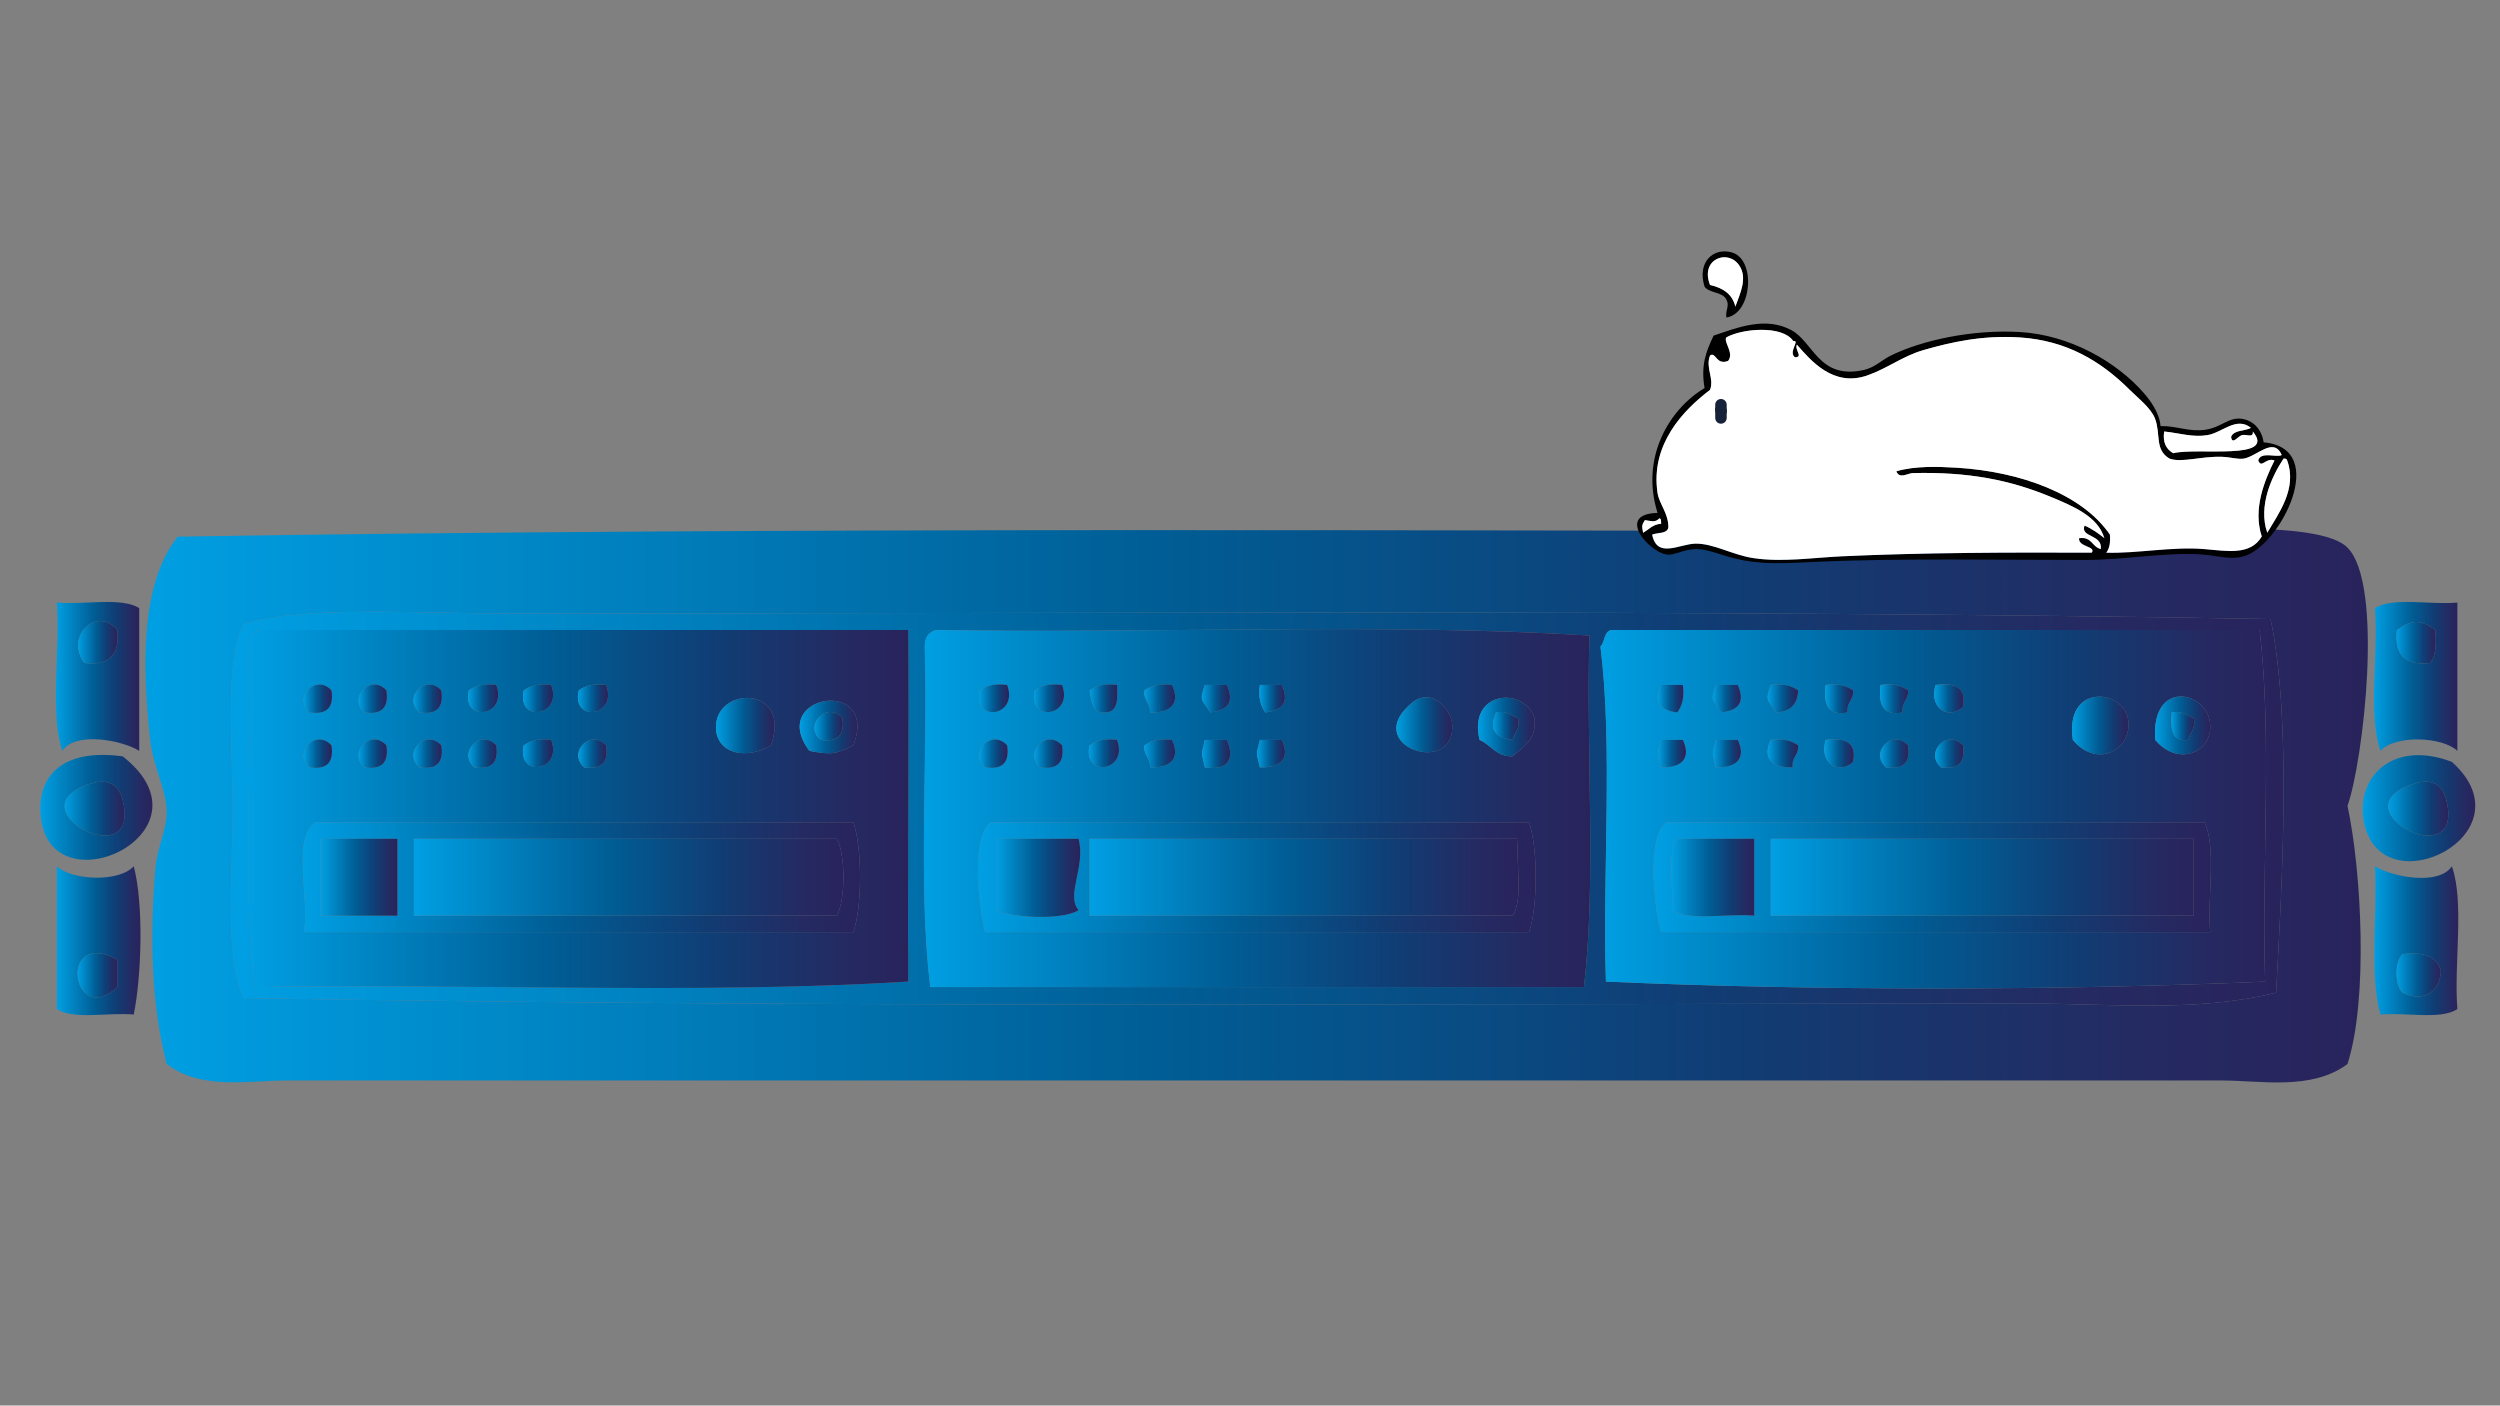 <?xml version="1.0" encoding="utf-8"?>
<!-- Generator: Adobe Illustrator 15.0.0, SVG Export Plug-In  -->
<!DOCTYPE svg PUBLIC "-//W3C//DTD SVG 1.1//EN" "http://www.w3.org/Graphics/SVG/1.1/DTD/svg11.dtd">
<svg version="1.1"
	 xmlns="http://www.w3.org/2000/svg" xmlns:xlink="http://www.w3.org/1999/xlink" xmlns:a="http://ns.adobe.com/AdobeSVGViewerExtensions/3.0/"
	 x="0px" y="0px" width="1366px" height="768px" viewBox="-22.015 -137.352 1366 768"
	 enable-background="new -22.015 -137.352 1366 768" xml:space="preserve">
<rect x="-22.015" y="-137.352" width="1366" height="768" fill="#808080" stroke="none"/>
<defs>
</defs>
<linearGradient id="SVGID_1_" gradientUnits="userSpaceOnUse" x1="57.468" y1="302.745" x2="1271.779" y2="302.745">
	<stop  offset="0" style="stop-color:#009FE3"/>
	<stop  offset="0.125" style="stop-color:#008DCD"/>
	<stop  offset="0.45" style="stop-color:#005E96"/>
	<stop  offset="0.713" style="stop-color:#103D74"/>
	<stop  offset="0.903" style="stop-color:#252A62"/>
	<stop  offset="1" style="stop-color:#29235C"/>
</linearGradient>
<path fill-rule="evenodd" clip-rule="evenodd" fill="url(#SVGID_1_)" d="M1260.666,302.946c7.701,36.178,11.343,105.537,0,141.069
	c-19.632,14.663-47.248,9.004-69.036,9.004c-345.17,0-706.35,0-1056.536,0c-21.9,0-47.215,5.442-66.033-9.004
	c-8.131-30.944-9.536-69.293-6.001-108.053c0.915-10.02,6.267-20.901,6.001-30.015c-0.352-12.376-7.445-24.585-9-39.019
	c-4.303-39.89-5.55-84.876,15.005-111.057c335.991-5.477,695.562-3.002,1047.528-3.002c44.028,0,122.293-6.854,138.072,9.004
	C1280.672,181.996,1269.229,278.738,1260.666,302.946z M258.159,197.895c-50.253,0-117.65-4.526-147.077,6.002
	c-10.327,18.622-6,64.28-6,102.052c0,38.1-4.479,78.29,6,102.049C428.829,413.484,767.903,411,1086.574,411
	c45.023,0,91.633,4.955,135.07-6.006c3.296-60.426,8.564-148.56-3.003-204.098C910.928,195.42,571.86,197.895,258.159,197.895z"/>
<linearGradient id="SVGID_2_" gradientUnits="userSpaceOnUse" x1="8.533" y1="232.246" x2="54.055" y2="232.246">
	<stop  offset="0" style="stop-color:#009FE3"/>
	<stop  offset="0.125" style="stop-color:#008DCD"/>
	<stop  offset="0.45" style="stop-color:#005E96"/>
	<stop  offset="0.713" style="stop-color:#103D74"/>
	<stop  offset="0.903" style="stop-color:#252A62"/>
	<stop  offset="1" style="stop-color:#29235C"/>
</linearGradient>
<path fill-rule="evenodd" clip-rule="evenodd" fill="url(#SVGID_2_)" d="M9.033,191.889c14.631,1.38,35.157-3.142,45.021,3.003
	c0,26.009,0,52.028,0,78.036c-8.674-5.588-34.766-11.002-42.02,0C5.057,251.896,11.012,217.92,9.033,191.889z M24.037,224.907
	c13.599,1.586,19.6-4.415,18.013-18.012C31.531,193.712,13.068,209.711,24.037,224.907z"/>
<linearGradient id="SVGID_3_" gradientUnits="userSpaceOnUse" x1="1275.172" y1="232.246" x2="1320.694" y2="232.246">
	<stop  offset="0" style="stop-color:#009FE3"/>
	<stop  offset="0.125" style="stop-color:#008DCD"/>
	<stop  offset="0.45" style="stop-color:#005E96"/>
	<stop  offset="0.713" style="stop-color:#103D74"/>
	<stop  offset="0.903" style="stop-color:#252A62"/>
	<stop  offset="1" style="stop-color:#29235C"/>
</linearGradient>
<path fill-rule="evenodd" clip-rule="evenodd" fill="url(#SVGID_3_)" d="M1320.694,191.889c0,27.016,0,54.028,0,81.039
	c-8.138-7.795-34.066-8.884-42.021,0c-6.979-20.035-1.022-53.004-3.002-78.036C1285.533,188.747,1306.064,193.269,1320.694,191.889z
	 M1287.677,206.896c-1.588,13.597,4.415,19.598,18.013,18.012c3.451-3.547,3.395-10.612,3-18.012
	C1300.474,201.036,1295.885,201.036,1287.677,206.896z"/>
<linearGradient id="SVGID_4_" gradientUnits="userSpaceOnUse" x1="104.131" y1="304.522" x2="1225.748" y2="304.522">
	<stop  offset="0" style="stop-color:#009FE3"/>
	<stop  offset="0.125" style="stop-color:#008DCD"/>
	<stop  offset="0.45" style="stop-color:#005E96"/>
	<stop  offset="0.713" style="stop-color:#103D74"/>
	<stop  offset="0.903" style="stop-color:#252A62"/>
	<stop  offset="1" style="stop-color:#29235C"/>
</linearGradient>
<path fill-rule="evenodd" clip-rule="evenodd" fill="url(#SVGID_4_)" d="M1218.642,200.896
	c11.567,55.538,6.299,143.672,3.003,204.098c-43.438,10.961-90.047,6.006-135.07,6.006c-318.671,0-657.745,2.484-975.492-3.003
	c-10.479-23.759-6-63.949-6-102.049c0-37.771-4.327-83.43,6-102.052c29.427-10.528,96.824-6.002,147.077-6.002
	C571.86,197.895,910.928,195.42,1218.642,200.896z M114.084,215.902c1.959,61.077-3.938,130.003,3.002,186.093
	c118.072-1.987,244.107,3.986,357.183-2.999c-0.396-62.664,0.55-139.201,0-192.101c-118.061,0-236.118,0-354.18,0
	C116.318,208.129,113.957,210.766,114.084,215.902z M483.273,215.902c1.872,61.159-3.83,129.892,3.003,186.093
	c119.057,0,238.118,0,357.177,0c6.841-58.192,1.12-128.944,3.002-192.097c-113.075-6.986-239.104-1.013-357.178-3.003
	C485.501,208.129,483.138,210.766,483.273,215.902z M852.457,215.902c6.94,55.095,1.049,123.016,3.004,183.094
	c113.083,4.998,247.09,4.998,360.182,0c-1.957-63.08,3.94-134.01-3.003-192.101c-118.061,0-236.118,0-354.178,0
	C854.242,207.681,855.038,213.479,852.457,215.902z"/>
<linearGradient id="SVGID_5_" gradientUnits="userSpaceOnUse" x1="20.672" y1="213.58" x2="42.299" y2="213.58">
	<stop  offset="0" style="stop-color:#009FE3"/>
	<stop  offset="0.125" style="stop-color:#008DCD"/>
	<stop  offset="0.45" style="stop-color:#005E96"/>
	<stop  offset="0.713" style="stop-color:#103D74"/>
	<stop  offset="0.903" style="stop-color:#252A62"/>
	<stop  offset="1" style="stop-color:#29235C"/>
</linearGradient>
<path fill-rule="evenodd" clip-rule="evenodd" fill="url(#SVGID_5_)" d="M42.05,206.896c1.587,13.597-4.414,19.598-18.013,18.012
	C13.068,209.711,31.531,193.712,42.05,206.896z"/>
<linearGradient id="SVGID_6_" gradientUnits="userSpaceOnUse" x1="1287.428" y1="213.829" x2="1308.873" y2="213.829">
	<stop  offset="0" style="stop-color:#009FE3"/>
	<stop  offset="0.125" style="stop-color:#008DCD"/>
	<stop  offset="0.45" style="stop-color:#005E96"/>
	<stop  offset="0.713" style="stop-color:#103D74"/>
	<stop  offset="0.903" style="stop-color:#252A62"/>
	<stop  offset="1" style="stop-color:#29235C"/>
</linearGradient>
<path fill-rule="evenodd" clip-rule="evenodd" fill="url(#SVGID_6_)" d="M1308.689,206.896c0.395,7.399,0.451,14.465-3,18.012
	c-13.598,1.586-19.601-4.415-18.013-18.012C1295.885,201.036,1300.474,201.036,1308.689,206.896z"/>
<linearGradient id="SVGID_7_" gradientUnits="userSpaceOnUse" x1="113.596" y1="304.696" x2="474.445" y2="304.696">
	<stop  offset="0" style="stop-color:#009FE3"/>
	<stop  offset="0.125" style="stop-color:#008DCD"/>
	<stop  offset="0.45" style="stop-color:#005E96"/>
	<stop  offset="0.713" style="stop-color:#103D74"/>
	<stop  offset="0.903" style="stop-color:#252A62"/>
	<stop  offset="1" style="stop-color:#29235C"/>
</linearGradient>
<path fill-rule="evenodd" clip-rule="evenodd" fill="url(#SVGID_7_)" d="M120.089,206.896c118.062,0,236.119,0,354.18,0
	c0.55,52.899-0.396,129.437,0,192.101c-113.075,6.985-239.11,1.012-357.183,2.999c-6.939-56.09-1.043-125.016-3.002-186.093
	C113.957,210.766,116.318,208.129,120.089,206.896z M147.104,251.917c9.395,1.397,13.398-2.605,12.002-12.003
	C150.836,230.573,137.762,243.646,147.104,251.917z M177.115,251.917c9.397,1.397,13.404-2.605,12.008-12.003
	C180.853,230.573,167.777,243.646,177.115,251.917z M207.131,251.917c9.397,1.397,13.4-2.605,12.006-12.003
	C210.863,230.573,197.795,243.646,207.131,251.917z M234.146,239.914c-4.012,17.819,21.479,14.454,15.006-3.002
	C242.195,235.954,237.63,237.394,234.146,239.914z M264.161,239.914c-4.011,17.819,21.479,14.454,15.009-3.002
	C272.208,235.954,267.646,237.394,264.161,239.914z M294.176,239.914c-4.009,17.819,21.48,14.454,15.006-3.002
	C302.225,235.954,297.658,237.394,294.176,239.914z M369.215,260.926c0.746,13.559,16.475,17.054,30.013,9.003
	C411.016,236.556,367.922,237.437,369.215,260.926z M420.242,272.928c11.447,2.132,14.454,1.996,24.012-2.999
	C458.649,232.328,396.971,241.938,420.242,272.928z M147.104,281.937c9.395,1.389,13.398-2.607,12.002-12.008
	C150.836,260.588,137.762,273.663,147.104,281.937z M177.115,281.937c9.397,1.389,13.404-2.607,12.008-12.008
	C180.853,260.588,167.777,273.663,177.115,281.937z M207.131,281.937c9.397,1.389,13.4-2.607,12.006-12.008
	C210.863,260.588,197.795,273.663,207.131,281.937z M237.147,281.937c9.397,1.389,13.4-2.607,12.005-12.008
	C240.881,260.588,227.807,273.663,237.147,281.937z M264.161,269.929c-4.011,17.821,21.479,14.457,15.009-2.999
	C272.208,265.973,267.646,267.408,264.161,269.929z M297.178,281.937c9.396,1.389,13.399-2.607,12.004-12.008
	C300.91,260.588,287.838,273.663,297.178,281.937z M150.103,311.949c-12.726,9.28-2.913,41.109-6.001,60.032
	c100.053,0,200.1,0,300.152,0c4.869-13.832,4.869-46.2,0-60.032C346.203,311.949,248.151,311.949,150.103,311.949z"/>
<linearGradient id="SVGID_8_" gradientUnits="userSpaceOnUse" x1="482.807" y1="304.196" x2="846.923" y2="304.196">
	<stop  offset="0" style="stop-color:#009FE3"/>
	<stop  offset="0.125" style="stop-color:#008DCD"/>
	<stop  offset="0.45" style="stop-color:#005E96"/>
	<stop  offset="0.713" style="stop-color:#103D74"/>
	<stop  offset="0.903" style="stop-color:#252A62"/>
	<stop  offset="1" style="stop-color:#29235C"/>
</linearGradient>
<path fill-rule="evenodd" clip-rule="evenodd" fill="url(#SVGID_8_)" d="M489.277,206.896c118.073,1.99,244.103-3.983,357.178,3.003
	c-1.882,63.152,3.839,133.904-3.002,192.097c-119.059,0-238.12,0-357.177,0c-6.833-56.201-1.131-124.934-3.003-186.093
	C483.138,210.766,485.501,208.129,489.277,206.896z M513.287,239.914c-4.011,17.819,21.479,14.454,15.009-3.002
	C521.334,235.954,516.769,237.394,513.287,239.914z M543.302,239.914c-4.011,17.819,21.48,14.454,15.009-3.002
	C551.352,235.954,546.785,237.394,543.302,239.914z M573.319,239.914c1.261,5.74,1.084,12.918,9.004,12.003
	c6.558-0.437,6.443-7.562,6.003-15.005C581.362,235.954,576.8,237.394,573.319,239.914z M603.334,239.914
	c-0.674,5.675,3.384,6.624,3.002,12.003c12.521,0.343,16.349-5.871,12.006-15.005C611.379,235.954,606.814,237.394,603.334,239.914z
	 M639.352,251.917c10.533-1.321,12.729-6.325,9.008-15.005c-4.009,0-8.005,0-12.009,0
	C633.015,246.335,634.943,244.843,639.352,251.917z M669.369,251.917c10.533-1.321,12.724-6.325,9.001-15.005
	c-4.003,0-8.006,0-12.003,0C665.406,243.869,666.846,248.437,669.369,251.917z M771.418,257.923
	c-0.615-7.098-10.262-19.414-21.01-12.006C719.608,269.98,774.01,287.991,771.418,257.923z M786.425,266.93
	c6.339,2.666,8.87,9.137,18.011,9.001c5.66-5.338,13.287-8.72,12.006-21.01C810.471,237.445,779.949,240.218,786.425,266.93z
	 M516.291,281.937c9.397,1.389,13.395-2.607,12.005-12.008C520.025,260.588,506.946,273.663,516.291,281.937z M546.305,281.937
	c9.396,1.389,13.396-2.607,12.006-12.008C550.043,260.588,536.962,273.663,546.305,281.937z M573.319,269.929
	c-4.015,17.821,21.481,14.457,15.007-2.999C581.362,265.973,576.8,267.408,573.319,269.929z M603.334,269.929
	c-0.674,5.676,3.384,6.624,3.002,12.008c12.521,0.334,16.349-5.877,12.006-15.007C611.379,265.973,606.814,267.408,603.334,269.929z
	 M636.351,281.937c14.358,2.174,15.773-6.45,12.009-15.007c-4.009,0-8.005,0-12.009,0
	C634.245,276.166,634.245,272.696,636.351,281.937z M666.367,281.937c12.52,0.334,16.348-5.877,12.003-15.007
	c-4.003,0-8.006,0-12.003,0C664.26,276.166,664.26,272.696,666.367,281.937z M519.29,311.949
	c-11.149,8.504-6.411,46.741-2.999,60.032c99.049,0,198.098,0,297.147,0c4.871-13.832,4.871-46.2,0-60.032
	C715.387,311.949,617.338,311.949,519.29,311.949z"/>
<linearGradient id="SVGID_9_" gradientUnits="userSpaceOnUse" x1="852.457" y1="304.82" x2="1216.133" y2="304.82">
	<stop  offset="0" style="stop-color:#009FE3"/>
	<stop  offset="0.125" style="stop-color:#008DCD"/>
	<stop  offset="0.45" style="stop-color:#005E96"/>
	<stop  offset="0.713" style="stop-color:#103D74"/>
	<stop  offset="0.903" style="stop-color:#252A62"/>
	<stop  offset="1" style="stop-color:#29235C"/>
</linearGradient>
<path fill-rule="evenodd" clip-rule="evenodd" fill="url(#SVGID_9_)" d="M858.462,206.896c118.06,0,236.117,0,354.178,0
	c6.943,58.091,1.046,129.021,3.003,192.101c-113.092,4.998-247.099,4.998-360.182,0c-1.955-60.078,3.937-127.999-3.004-183.094
	C855.038,213.479,854.242,207.681,858.462,206.896z M894.478,251.917c2.521-3.48,3.96-8.048,3.003-15.005c-4.004,0-8.007,0-12.004,0
	C881.75,245.592,883.939,250.596,894.478,251.917z M918.49,251.917c10.537-1.321,12.729-6.325,9.008-15.005
	c-4.006,0-8.008,0-12.011,0C912.156,246.335,914.082,244.843,918.49,251.917z M948.507,251.917
	c7.636-0.364,11.637-4.363,12.003-12.003c-3.482-2.521-8.049-3.96-15.006-3.002C942.168,246.335,944.098,244.843,948.507,251.917z
	 M987.525,251.917c-0.674-5.673,3.381-6.619,3.002-12.003c-3.482-2.521-8.05-3.96-15.005-3.002
	C974.268,247.172,976.426,254.017,987.525,251.917z M1017.541,251.917c-0.674-5.673,3.381-6.619,3-12.003
	c-3.484-2.521-8.049-3.96-15.008-3.002C1004.279,247.172,1006.443,254.017,1017.541,251.917z M1050.556,248.919
	c2.094-11.101-4.748-13.262-15.005-12.007C1031.722,250.113,1043.108,256.013,1050.556,248.919z M1140.602,254.921
	c-3.488-16.01-34.582-18.484-30.014,12.009C1124.688,283.647,1144.119,271.067,1140.602,254.921z M1185.626,260.926
	c1.397-20.335-32.603-28.885-30.015,6.004C1167.406,280.926,1184.68,274.66,1185.626,260.926z M885.477,281.937
	c12.52,0.334,16.348-5.877,12.004-15.007c-4.004,0-8.007,0-12.004,0C883.373,276.166,883.373,272.696,885.477,281.937z
	 M915.487,281.937c12.524,0.334,16.354-5.877,12.011-15.007c-4.006,0-8.008,0-12.011,0
	C913.39,276.166,913.39,272.696,915.487,281.937z M957.512,281.937c-0.674-5.676,3.382-6.627,2.998-12.008
	c-3.482-2.521-8.049-3.956-15.006-2.999C941.159,276.06,944.986,282.271,957.512,281.937z M990.527,278.935
	c2.094-11.102-4.751-13.26-15.005-12.005C971.693,280.128,983.076,286.027,990.527,278.935z M1008.537,281.937
	c9.396,1.389,13.397-2.607,12.004-12.008C1012.27,260.588,999.193,273.663,1008.537,281.937z M1038.553,281.937
	c9.395,1.389,13.396-2.607,12.003-12.008C1042.283,260.588,1029.206,273.663,1038.553,281.937z M888.477,311.949
	c-11.151,8.504-6.41,46.741-3,60.032c100.048,0,200.097,0,300.149,0c-1.623-19.389,3.477-45.504-3.003-60.032
	C1084.576,311.949,986.524,311.949,888.477,311.949z"/>
<linearGradient id="SVGID_10_" gradientUnits="userSpaceOnUse" x1="143.874" y1="244.436" x2="159.376" y2="244.436">
	<stop  offset="0" style="stop-color:#009FE3"/>
	<stop  offset="0.125" style="stop-color:#008DCD"/>
	<stop  offset="0.45" style="stop-color:#005E96"/>
	<stop  offset="0.713" style="stop-color:#103D74"/>
	<stop  offset="0.903" style="stop-color:#252A62"/>
	<stop  offset="1" style="stop-color:#29235C"/>
</linearGradient>
<path fill-rule="evenodd" clip-rule="evenodd" fill="url(#SVGID_10_)" d="M159.105,239.914c1.396,9.397-2.607,13.4-12.002,12.003
	C137.762,243.646,150.836,230.573,159.105,239.914z"/>
<linearGradient id="SVGID_11_" gradientUnits="userSpaceOnUse" x1="173.888" y1="244.436" x2="189.394" y2="244.436">
	<stop  offset="0" style="stop-color:#009FE3"/>
	<stop  offset="0.125" style="stop-color:#008DCD"/>
	<stop  offset="0.45" style="stop-color:#005E96"/>
	<stop  offset="0.713" style="stop-color:#103D74"/>
	<stop  offset="0.903" style="stop-color:#252A62"/>
	<stop  offset="1" style="stop-color:#29235C"/>
</linearGradient>
<path fill-rule="evenodd" clip-rule="evenodd" fill="url(#SVGID_11_)" d="M189.123,239.914c1.396,9.397-2.61,13.4-12.008,12.003
	C167.777,243.646,180.853,230.573,189.123,239.914z"/>
<linearGradient id="SVGID_12_" gradientUnits="userSpaceOnUse" x1="203.903" y1="244.436" x2="219.407" y2="244.436">
	<stop  offset="0" style="stop-color:#009FE3"/>
	<stop  offset="0.125" style="stop-color:#008DCD"/>
	<stop  offset="0.45" style="stop-color:#005E96"/>
	<stop  offset="0.713" style="stop-color:#103D74"/>
	<stop  offset="0.903" style="stop-color:#252A62"/>
	<stop  offset="1" style="stop-color:#29235C"/>
</linearGradient>
<path fill-rule="evenodd" clip-rule="evenodd" fill="url(#SVGID_12_)" d="M219.137,239.914c1.395,9.397-2.608,13.4-12.006,12.003
	C197.795,243.646,210.863,230.573,219.137,239.914z"/>
<linearGradient id="SVGID_13_" gradientUnits="userSpaceOnUse" x1="233.716" y1="244.181" x2="250.211" y2="244.181">
	<stop  offset="0" style="stop-color:#009FE3"/>
	<stop  offset="0.125" style="stop-color:#008DCD"/>
	<stop  offset="0.45" style="stop-color:#005E96"/>
	<stop  offset="0.713" style="stop-color:#103D74"/>
	<stop  offset="0.903" style="stop-color:#252A62"/>
	<stop  offset="1" style="stop-color:#29235C"/>
</linearGradient>
<path fill-rule="evenodd" clip-rule="evenodd" fill="url(#SVGID_13_)" d="M249.152,236.912c6.474,17.456-19.018,20.821-15.006,3.002
	C237.63,237.394,242.195,235.954,249.152,236.912z"/>
<linearGradient id="SVGID_14_" gradientUnits="userSpaceOnUse" x1="263.731" y1="244.181" x2="280.228" y2="244.181">
	<stop  offset="0" style="stop-color:#009FE3"/>
	<stop  offset="0.125" style="stop-color:#008DCD"/>
	<stop  offset="0.45" style="stop-color:#005E96"/>
	<stop  offset="0.713" style="stop-color:#103D74"/>
	<stop  offset="0.903" style="stop-color:#252A62"/>
	<stop  offset="1" style="stop-color:#29235C"/>
</linearGradient>
<path fill-rule="evenodd" clip-rule="evenodd" fill="url(#SVGID_14_)" d="M279.17,236.912c6.47,17.456-19.02,20.821-15.009,3.002
	C267.646,237.394,272.208,235.954,279.17,236.912z"/>
<linearGradient id="SVGID_15_" gradientUnits="userSpaceOnUse" x1="293.745" y1="244.181" x2="310.241" y2="244.181">
	<stop  offset="0" style="stop-color:#009FE3"/>
	<stop  offset="0.125" style="stop-color:#008DCD"/>
	<stop  offset="0.45" style="stop-color:#005E96"/>
	<stop  offset="0.713" style="stop-color:#103D74"/>
	<stop  offset="0.903" style="stop-color:#252A62"/>
	<stop  offset="1" style="stop-color:#29235C"/>
</linearGradient>
<path fill-rule="evenodd" clip-rule="evenodd" fill="url(#SVGID_15_)" d="M309.182,236.912c6.475,17.456-19.015,20.821-15.006,3.002
	C297.658,237.394,302.225,235.954,309.182,236.912z"/>
<linearGradient id="SVGID_16_" gradientUnits="userSpaceOnUse" x1="512.856" y1="244.181" x2="529.354" y2="244.181">
	<stop  offset="0" style="stop-color:#009FE3"/>
	<stop  offset="0.125" style="stop-color:#008DCD"/>
	<stop  offset="0.45" style="stop-color:#005E96"/>
	<stop  offset="0.713" style="stop-color:#103D74"/>
	<stop  offset="0.903" style="stop-color:#252A62"/>
	<stop  offset="1" style="stop-color:#29235C"/>
</linearGradient>
<path fill-rule="evenodd" clip-rule="evenodd" fill="url(#SVGID_16_)" d="M528.296,236.912c6.47,17.456-19.02,20.821-15.009,3.002
	C516.769,237.394,521.334,235.954,528.296,236.912z"/>
<linearGradient id="SVGID_17_" gradientUnits="userSpaceOnUse" x1="542.871" y1="244.181" x2="559.369" y2="244.181">
	<stop  offset="0" style="stop-color:#009FE3"/>
	<stop  offset="0.125" style="stop-color:#008DCD"/>
	<stop  offset="0.45" style="stop-color:#005E96"/>
	<stop  offset="0.713" style="stop-color:#103D74"/>
	<stop  offset="0.903" style="stop-color:#252A62"/>
	<stop  offset="1" style="stop-color:#29235C"/>
</linearGradient>
<path fill-rule="evenodd" clip-rule="evenodd" fill="url(#SVGID_17_)" d="M558.311,236.912c6.472,17.456-19.02,20.821-15.009,3.002
	C546.785,237.394,551.352,235.954,558.311,236.912z"/>
<linearGradient id="SVGID_18_" gradientUnits="userSpaceOnUse" x1="573.319" y1="244.305" x2="588.502" y2="244.305">
	<stop  offset="0" style="stop-color:#009FE3"/>
	<stop  offset="0.125" style="stop-color:#008DCD"/>
	<stop  offset="0.45" style="stop-color:#005E96"/>
	<stop  offset="0.713" style="stop-color:#103D74"/>
	<stop  offset="0.903" style="stop-color:#252A62"/>
	<stop  offset="1" style="stop-color:#29235C"/>
</linearGradient>
<path fill-rule="evenodd" clip-rule="evenodd" fill="url(#SVGID_18_)" d="M588.326,236.912c0.44,7.443,0.555,14.568-6.003,15.005
	c-7.92,0.915-7.743-6.263-9.004-12.003C576.8,237.394,581.362,235.954,588.326,236.912z"/>
<linearGradient id="SVGID_19_" gradientUnits="userSpaceOnUse" x1="603.259" y1="244.273" x2="620.063" y2="244.273">
	<stop  offset="0" style="stop-color:#009FE3"/>
	<stop  offset="0.125" style="stop-color:#008DCD"/>
	<stop  offset="0.45" style="stop-color:#005E96"/>
	<stop  offset="0.713" style="stop-color:#103D74"/>
	<stop  offset="0.903" style="stop-color:#252A62"/>
	<stop  offset="1" style="stop-color:#29235C"/>
</linearGradient>
<path fill-rule="evenodd" clip-rule="evenodd" fill="url(#SVGID_19_)" d="M618.342,236.912c4.343,9.134,0.515,15.348-12.006,15.005
	c0.382-5.379-3.676-6.328-3.002-12.003C606.814,237.394,611.379,235.954,618.342,236.912z"/>
<linearGradient id="SVGID_20_" gradientUnits="userSpaceOnUse" x1="634.663" y1="244.415" x2="650.046" y2="244.415">
	<stop  offset="0" style="stop-color:#009FE3"/>
	<stop  offset="0.125" style="stop-color:#008DCD"/>
	<stop  offset="0.45" style="stop-color:#005E96"/>
	<stop  offset="0.713" style="stop-color:#103D74"/>
	<stop  offset="0.903" style="stop-color:#252A62"/>
	<stop  offset="1" style="stop-color:#29235C"/>
</linearGradient>
<path fill-rule="evenodd" clip-rule="evenodd" fill="url(#SVGID_20_)" d="M636.351,236.912c4.004,0,8,0,12.009,0
	c3.722,8.68,1.525,13.684-9.008,15.005C634.943,244.843,633.015,246.335,636.351,236.912z"/>
<linearGradient id="SVGID_21_" gradientUnits="userSpaceOnUse" x1="666.067" y1="244.415" x2="680.059" y2="244.415">
	<stop  offset="0" style="stop-color:#009FE3"/>
	<stop  offset="0.125" style="stop-color:#008DCD"/>
	<stop  offset="0.45" style="stop-color:#005E96"/>
	<stop  offset="0.713" style="stop-color:#103D74"/>
	<stop  offset="0.903" style="stop-color:#252A62"/>
	<stop  offset="1" style="stop-color:#29235C"/>
</linearGradient>
<path fill-rule="evenodd" clip-rule="evenodd" fill="url(#SVGID_21_)" d="M666.367,236.912c3.997,0,8,0,12.003,0
	c3.723,8.68,1.532,13.684-9.001,15.005C666.846,248.437,665.406,243.869,666.367,236.912z"/>
<linearGradient id="SVGID_22_" gradientUnits="userSpaceOnUse" x1="883.785" y1="244.415" x2="897.778" y2="244.415">
	<stop  offset="0" style="stop-color:#009FE3"/>
	<stop  offset="0.125" style="stop-color:#008DCD"/>
	<stop  offset="0.45" style="stop-color:#005E96"/>
	<stop  offset="0.713" style="stop-color:#103D74"/>
	<stop  offset="0.903" style="stop-color:#252A62"/>
	<stop  offset="1" style="stop-color:#29235C"/>
</linearGradient>
<path fill-rule="evenodd" clip-rule="evenodd" fill="url(#SVGID_22_)" d="M885.477,236.912c3.997,0,8,0,12.004,0
	c0.957,6.957-0.482,11.524-3.003,15.005C883.939,250.596,881.75,245.592,885.477,236.912z"/>
<linearGradient id="SVGID_23_" gradientUnits="userSpaceOnUse" x1="913.803" y1="244.415" x2="929.185" y2="244.415">
	<stop  offset="0" style="stop-color:#009FE3"/>
	<stop  offset="0.125" style="stop-color:#008DCD"/>
	<stop  offset="0.45" style="stop-color:#005E96"/>
	<stop  offset="0.713" style="stop-color:#103D74"/>
	<stop  offset="0.903" style="stop-color:#252A62"/>
	<stop  offset="1" style="stop-color:#29235C"/>
</linearGradient>
<path fill-rule="evenodd" clip-rule="evenodd" fill="url(#SVGID_23_)" d="M915.487,236.912c4.003,0,8.005,0,12.011,0
	c3.721,8.68,1.529,13.684-9.008,15.005C914.082,244.843,912.156,246.335,915.487,236.912z"/>
<linearGradient id="SVGID_24_" gradientUnits="userSpaceOnUse" x1="943.816" y1="244.265" x2="960.51" y2="244.265">
	<stop  offset="0" style="stop-color:#009FE3"/>
	<stop  offset="0.125" style="stop-color:#008DCD"/>
	<stop  offset="0.45" style="stop-color:#005E96"/>
	<stop  offset="0.713" style="stop-color:#103D74"/>
	<stop  offset="0.903" style="stop-color:#252A62"/>
	<stop  offset="1" style="stop-color:#29235C"/>
</linearGradient>
<path fill-rule="evenodd" clip-rule="evenodd" fill="url(#SVGID_24_)" d="M945.504,236.912c6.957-0.958,11.523,0.481,15.006,3.002
	c-0.366,7.64-4.367,11.639-12.003,12.003C944.098,244.843,942.168,246.335,945.504,236.912z"/>
<linearGradient id="SVGID_25_" gradientUnits="userSpaceOnUse" x1="975.205" y1="244.454" x2="990.553" y2="244.454">
	<stop  offset="0" style="stop-color:#009FE3"/>
	<stop  offset="0.125" style="stop-color:#008DCD"/>
	<stop  offset="0.45" style="stop-color:#005E96"/>
	<stop  offset="0.713" style="stop-color:#103D74"/>
	<stop  offset="0.903" style="stop-color:#252A62"/>
	<stop  offset="1" style="stop-color:#29235C"/>
</linearGradient>
<path fill-rule="evenodd" clip-rule="evenodd" fill="url(#SVGID_25_)" d="M975.522,236.912c6.955-0.958,11.522,0.481,15.005,3.002
	c0.379,5.384-3.676,6.33-3.002,12.003C976.426,254.017,974.268,247.172,975.522,236.912z"/>
<linearGradient id="SVGID_26_" gradientUnits="userSpaceOnUse" x1="1005.217" y1="244.454" x2="1020.566" y2="244.454">
	<stop  offset="0" style="stop-color:#009FE3"/>
	<stop  offset="0.125" style="stop-color:#008DCD"/>
	<stop  offset="0.45" style="stop-color:#005E96"/>
	<stop  offset="0.713" style="stop-color:#103D74"/>
	<stop  offset="0.903" style="stop-color:#252A62"/>
	<stop  offset="1" style="stop-color:#29235C"/>
</linearGradient>
<path fill-rule="evenodd" clip-rule="evenodd" fill="url(#SVGID_26_)" d="M1005.533,236.912c6.959-0.958,11.523,0.481,15.008,3.002
	c0.381,5.384-3.674,6.33-3,12.003C1006.443,254.017,1004.279,247.172,1005.533,236.912z"/>
<linearGradient id="SVGID_27_" gradientUnits="userSpaceOnUse" x1="1034.784" y1="244.273" x2="1050.933" y2="244.273">
	<stop  offset="0" style="stop-color:#009FE3"/>
	<stop  offset="0.125" style="stop-color:#008DCD"/>
	<stop  offset="0.45" style="stop-color:#005E96"/>
	<stop  offset="0.713" style="stop-color:#103D74"/>
	<stop  offset="0.903" style="stop-color:#252A62"/>
	<stop  offset="1" style="stop-color:#29235C"/>
</linearGradient>
<path fill-rule="evenodd" clip-rule="evenodd" fill="url(#SVGID_27_)" d="M1035.551,236.912
	c10.257-1.255,17.099,0.906,15.005,12.007C1043.108,256.013,1031.722,250.113,1035.551,236.912z"/>
<linearGradient id="SVGID_28_" gradientUnits="userSpaceOnUse" x1="369.187" y1="259.099" x2="401.272" y2="259.099">
	<stop  offset="0" style="stop-color:#009FE3"/>
	<stop  offset="0.125" style="stop-color:#008DCD"/>
	<stop  offset="0.45" style="stop-color:#005E96"/>
	<stop  offset="0.713" style="stop-color:#103D74"/>
	<stop  offset="0.903" style="stop-color:#252A62"/>
	<stop  offset="1" style="stop-color:#29235C"/>
</linearGradient>
<path fill-rule="evenodd" clip-rule="evenodd" fill="url(#SVGID_28_)" d="M399.228,269.929c-13.538,8.051-29.267,4.556-30.013-9.003
	C367.922,237.437,411.016,236.556,399.228,269.929z"/>
<linearGradient id="SVGID_29_" gradientUnits="userSpaceOnUse" x1="414.935" y1="259.862" x2="446.459" y2="259.862">
	<stop  offset="0" style="stop-color:#009FE3"/>
	<stop  offset="0.125" style="stop-color:#008DCD"/>
	<stop  offset="0.45" style="stop-color:#005E96"/>
	<stop  offset="0.713" style="stop-color:#103D74"/>
	<stop  offset="0.903" style="stop-color:#252A62"/>
	<stop  offset="1" style="stop-color:#29235C"/>
</linearGradient>
<path fill-rule="evenodd" clip-rule="evenodd" fill="url(#SVGID_29_)" d="M444.254,269.929c-9.558,4.995-12.564,5.131-24.012,2.999
	C396.971,241.938,458.649,232.328,444.254,269.929z M426.243,266.93c9.399,1.39,13.398-2.613,12.007-12.009
	C429.98,245.579,416.899,258.655,426.243,266.93z"/>
<linearGradient id="SVGID_30_" gradientUnits="userSpaceOnUse" x1="740.937" y1="258.654" x2="771.508" y2="258.654">
	<stop  offset="0" style="stop-color:#009FE3"/>
	<stop  offset="0.125" style="stop-color:#008DCD"/>
	<stop  offset="0.45" style="stop-color:#005E96"/>
	<stop  offset="0.713" style="stop-color:#103D74"/>
	<stop  offset="0.903" style="stop-color:#252A62"/>
	<stop  offset="1" style="stop-color:#29235C"/>
</linearGradient>
<path fill-rule="evenodd" clip-rule="evenodd" fill="url(#SVGID_30_)" d="M750.408,245.917c10.748-7.408,20.395,4.908,21.01,12.006
	C774.01,287.991,719.608,269.98,750.408,245.917z"/>
<linearGradient id="SVGID_31_" gradientUnits="userSpaceOnUse" x1="785.528" y1="259.911" x2="816.584" y2="259.911">
	<stop  offset="0" style="stop-color:#009FE3"/>
	<stop  offset="0.125" style="stop-color:#008DCD"/>
	<stop  offset="0.45" style="stop-color:#005E96"/>
	<stop  offset="0.713" style="stop-color:#103D74"/>
	<stop  offset="0.903" style="stop-color:#252A62"/>
	<stop  offset="1" style="stop-color:#29235C"/>
</linearGradient>
<path fill-rule="evenodd" clip-rule="evenodd" fill="url(#SVGID_31_)" d="M816.441,254.921c1.281,12.29-6.346,15.672-12.006,21.01
	c-9.141,0.136-11.672-6.335-18.011-9.001C779.949,240.218,810.471,237.445,816.441,254.921z M804.436,266.93
	c0.943-4.058,4.271-5.734,2.999-12.009c-4.058-0.942-5.731-4.274-12.004-3.004C791.703,260.601,793.9,265.604,804.436,266.93z"/>
<linearGradient id="SVGID_32_" gradientUnits="userSpaceOnUse" x1="1110.131" y1="259.067" x2="1141.02" y2="259.067">
	<stop  offset="0" style="stop-color:#009FE3"/>
	<stop  offset="0.125" style="stop-color:#008DCD"/>
	<stop  offset="0.45" style="stop-color:#005E96"/>
	<stop  offset="0.713" style="stop-color:#103D74"/>
	<stop  offset="0.903" style="stop-color:#252A62"/>
	<stop  offset="1" style="stop-color:#29235C"/>
</linearGradient>
<path fill-rule="evenodd" clip-rule="evenodd" fill="url(#SVGID_32_)" d="M1110.588,266.93
	c-4.568-30.493,26.525-28.019,30.014-12.009C1144.119,271.067,1124.688,283.647,1110.588,266.93z"/>
<linearGradient id="SVGID_33_" gradientUnits="userSpaceOnUse" x1="1155.471" y1="259.014" x2="1185.668" y2="259.014">
	<stop  offset="0" style="stop-color:#009FE3"/>
	<stop  offset="0.125" style="stop-color:#008DCD"/>
	<stop  offset="0.45" style="stop-color:#005E96"/>
	<stop  offset="0.713" style="stop-color:#103D74"/>
	<stop  offset="0.903" style="stop-color:#252A62"/>
	<stop  offset="1" style="stop-color:#29235C"/>
</linearGradient>
<path fill-rule="evenodd" clip-rule="evenodd" fill="url(#SVGID_33_)" d="M1155.611,266.93
	c-2.588-34.889,31.412-26.339,30.015-6.004C1184.68,274.66,1167.406,280.926,1155.611,266.93z M1173.619,266.93
	c0.944-4.058,4.271-5.734,3.002-12.009c-4.059-0.942-5.733-4.274-12.006-3.004C1164.022,260.514,1164.242,268.298,1173.619,266.93z"
	/>
<linearGradient id="SVGID_34_" gradientUnits="userSpaceOnUse" x1="423.013" y1="259.444" x2="438.519" y2="259.444">
	<stop  offset="0" style="stop-color:#009FE3"/>
	<stop  offset="0.125" style="stop-color:#008DCD"/>
	<stop  offset="0.45" style="stop-color:#005E96"/>
	<stop  offset="0.713" style="stop-color:#103D74"/>
	<stop  offset="0.903" style="stop-color:#252A62"/>
	<stop  offset="1" style="stop-color:#29235C"/>
</linearGradient>
<path fill-rule="evenodd" clip-rule="evenodd" fill="url(#SVGID_34_)" d="M438.25,254.921c1.392,9.396-2.607,13.398-12.007,12.009
	C416.899,258.655,429.98,245.579,438.25,254.921z"/>
<linearGradient id="SVGID_35_" gradientUnits="userSpaceOnUse" x1="793.74" y1="259.28" x2="807.721" y2="259.28">
	<stop  offset="0" style="stop-color:#009FE3"/>
	<stop  offset="0.125" style="stop-color:#008DCD"/>
	<stop  offset="0.45" style="stop-color:#005E96"/>
	<stop  offset="0.713" style="stop-color:#103D74"/>
	<stop  offset="0.903" style="stop-color:#252A62"/>
	<stop  offset="1" style="stop-color:#29235C"/>
</linearGradient>
<path fill-rule="evenodd" clip-rule="evenodd" fill="url(#SVGID_35_)" d="M795.431,251.917c6.272-1.271,7.946,2.062,12.004,3.004
	c1.272,6.274-2.056,7.951-2.999,12.009C793.9,265.604,791.703,260.601,795.431,251.917z"/>
<linearGradient id="SVGID_36_" gradientUnits="userSpaceOnUse" x1="1164.423" y1="259.359" x2="1176.906" y2="259.359">
	<stop  offset="0" style="stop-color:#009FE3"/>
	<stop  offset="0.125" style="stop-color:#008DCD"/>
	<stop  offset="0.45" style="stop-color:#005E96"/>
	<stop  offset="0.713" style="stop-color:#103D74"/>
	<stop  offset="0.903" style="stop-color:#252A62"/>
	<stop  offset="1" style="stop-color:#29235C"/>
</linearGradient>
<path fill-rule="evenodd" clip-rule="evenodd" fill="url(#SVGID_36_)" d="M1164.615,251.917c6.272-1.271,7.947,2.062,12.006,3.004
	c1.27,6.274-2.058,7.951-3.002,12.009C1164.242,268.298,1164.022,260.514,1164.615,251.917z"/>
<linearGradient id="SVGID_37_" gradientUnits="userSpaceOnUse" x1="143.874" y1="274.452" x2="159.376" y2="274.452">
	<stop  offset="0" style="stop-color:#009FE3"/>
	<stop  offset="0.125" style="stop-color:#008DCD"/>
	<stop  offset="0.45" style="stop-color:#005E96"/>
	<stop  offset="0.713" style="stop-color:#103D74"/>
	<stop  offset="0.903" style="stop-color:#252A62"/>
	<stop  offset="1" style="stop-color:#29235C"/>
</linearGradient>
<path fill-rule="evenodd" clip-rule="evenodd" fill="url(#SVGID_37_)" d="M159.105,269.929c1.396,9.4-2.607,13.396-12.002,12.008
	C137.762,273.663,150.836,260.588,159.105,269.929z"/>
<linearGradient id="SVGID_38_" gradientUnits="userSpaceOnUse" x1="173.888" y1="274.452" x2="189.394" y2="274.452">
	<stop  offset="0" style="stop-color:#009FE3"/>
	<stop  offset="0.125" style="stop-color:#008DCD"/>
	<stop  offset="0.45" style="stop-color:#005E96"/>
	<stop  offset="0.713" style="stop-color:#103D74"/>
	<stop  offset="0.903" style="stop-color:#252A62"/>
	<stop  offset="1" style="stop-color:#29235C"/>
</linearGradient>
<path fill-rule="evenodd" clip-rule="evenodd" fill="url(#SVGID_38_)" d="M189.123,269.929c1.396,9.4-2.61,13.396-12.008,12.008
	C167.777,273.663,180.853,260.588,189.123,269.929z"/>
<linearGradient id="SVGID_39_" gradientUnits="userSpaceOnUse" x1="203.903" y1="274.452" x2="219.407" y2="274.452">
	<stop  offset="0" style="stop-color:#009FE3"/>
	<stop  offset="0.125" style="stop-color:#008DCD"/>
	<stop  offset="0.45" style="stop-color:#005E96"/>
	<stop  offset="0.713" style="stop-color:#103D74"/>
	<stop  offset="0.903" style="stop-color:#252A62"/>
	<stop  offset="1" style="stop-color:#29235C"/>
</linearGradient>
<path fill-rule="evenodd" clip-rule="evenodd" fill="url(#SVGID_39_)" d="M219.137,269.929c1.395,9.4-2.608,13.396-12.006,12.008
	C197.795,273.663,210.863,260.588,219.137,269.929z"/>
<linearGradient id="SVGID_40_" gradientUnits="userSpaceOnUse" x1="233.918" y1="274.452" x2="249.423" y2="274.452">
	<stop  offset="0" style="stop-color:#009FE3"/>
	<stop  offset="0.125" style="stop-color:#008DCD"/>
	<stop  offset="0.45" style="stop-color:#005E96"/>
	<stop  offset="0.713" style="stop-color:#103D74"/>
	<stop  offset="0.903" style="stop-color:#252A62"/>
	<stop  offset="1" style="stop-color:#29235C"/>
</linearGradient>
<path fill-rule="evenodd" clip-rule="evenodd" fill="url(#SVGID_40_)" d="M249.152,269.929c1.396,9.4-2.607,13.396-12.005,12.008
	C227.807,273.663,240.881,260.588,249.152,269.929z"/>
<linearGradient id="SVGID_41_" gradientUnits="userSpaceOnUse" x1="263.731" y1="274.198" x2="280.228" y2="274.198">
	<stop  offset="0" style="stop-color:#009FE3"/>
	<stop  offset="0.125" style="stop-color:#008DCD"/>
	<stop  offset="0.45" style="stop-color:#005E96"/>
	<stop  offset="0.713" style="stop-color:#103D74"/>
	<stop  offset="0.903" style="stop-color:#252A62"/>
	<stop  offset="1" style="stop-color:#29235C"/>
</linearGradient>
<path fill-rule="evenodd" clip-rule="evenodd" fill="url(#SVGID_41_)" d="M279.17,266.93c6.47,17.456-19.02,20.82-15.009,2.999
	C267.646,267.408,272.208,265.973,279.17,266.93z"/>
<linearGradient id="SVGID_42_" gradientUnits="userSpaceOnUse" x1="293.948" y1="274.452" x2="309.452" y2="274.452">
	<stop  offset="0" style="stop-color:#009FE3"/>
	<stop  offset="0.125" style="stop-color:#008DCD"/>
	<stop  offset="0.45" style="stop-color:#005E96"/>
	<stop  offset="0.713" style="stop-color:#103D74"/>
	<stop  offset="0.903" style="stop-color:#252A62"/>
	<stop  offset="1" style="stop-color:#29235C"/>
</linearGradient>
<path fill-rule="evenodd" clip-rule="evenodd" fill="url(#SVGID_42_)" d="M309.182,269.929c1.396,9.4-2.607,13.396-12.004,12.008
	C287.838,273.663,300.91,260.588,309.182,269.929z"/>
<linearGradient id="SVGID_43_" gradientUnits="userSpaceOnUse" x1="513.061" y1="274.452" x2="528.564" y2="274.452">
	<stop  offset="0" style="stop-color:#009FE3"/>
	<stop  offset="0.125" style="stop-color:#008DCD"/>
	<stop  offset="0.45" style="stop-color:#005E96"/>
	<stop  offset="0.713" style="stop-color:#103D74"/>
	<stop  offset="0.903" style="stop-color:#252A62"/>
	<stop  offset="1" style="stop-color:#29235C"/>
</linearGradient>
<path fill-rule="evenodd" clip-rule="evenodd" fill="url(#SVGID_43_)" d="M528.296,269.929c1.39,9.4-2.607,13.396-12.005,12.008
	C506.946,273.663,520.025,260.588,528.296,269.929z"/>
<linearGradient id="SVGID_44_" gradientUnits="userSpaceOnUse" x1="543.075" y1="274.452" x2="558.579" y2="274.452">
	<stop  offset="0" style="stop-color:#009FE3"/>
	<stop  offset="0.125" style="stop-color:#008DCD"/>
	<stop  offset="0.45" style="stop-color:#005E96"/>
	<stop  offset="0.713" style="stop-color:#103D74"/>
	<stop  offset="0.903" style="stop-color:#252A62"/>
	<stop  offset="1" style="stop-color:#29235C"/>
</linearGradient>
<path fill-rule="evenodd" clip-rule="evenodd" fill="url(#SVGID_44_)" d="M558.311,269.929c1.391,9.4-2.61,13.396-12.006,12.008
	C536.962,273.663,550.043,260.588,558.311,269.929z"/>
<linearGradient id="SVGID_45_" gradientUnits="userSpaceOnUse" x1="572.888" y1="274.198" x2="589.385" y2="274.198">
	<stop  offset="0" style="stop-color:#009FE3"/>
	<stop  offset="0.125" style="stop-color:#008DCD"/>
	<stop  offset="0.45" style="stop-color:#005E96"/>
	<stop  offset="0.713" style="stop-color:#103D74"/>
	<stop  offset="0.903" style="stop-color:#252A62"/>
	<stop  offset="1" style="stop-color:#29235C"/>
</linearGradient>
<path fill-rule="evenodd" clip-rule="evenodd" fill="url(#SVGID_45_)" d="M588.326,266.93c6.475,17.456-19.021,20.82-15.007,2.999
	C576.8,267.408,581.362,265.973,588.326,266.93z"/>
<linearGradient id="SVGID_46_" gradientUnits="userSpaceOnUse" x1="603.259" y1="274.29" x2="620.063" y2="274.29">
	<stop  offset="0" style="stop-color:#009FE3"/>
	<stop  offset="0.125" style="stop-color:#008DCD"/>
	<stop  offset="0.45" style="stop-color:#005E96"/>
	<stop  offset="0.713" style="stop-color:#103D74"/>
	<stop  offset="0.903" style="stop-color:#252A62"/>
	<stop  offset="1" style="stop-color:#29235C"/>
</linearGradient>
<path fill-rule="evenodd" clip-rule="evenodd" fill="url(#SVGID_46_)" d="M618.342,266.93c4.343,9.13,0.515,15.341-12.006,15.007
	c0.382-5.384-3.676-6.332-3.002-12.008C606.814,267.408,611.379,265.973,618.342,266.93z"/>
<linearGradient id="SVGID_47_" gradientUnits="userSpaceOnUse" x1="634.771" y1="274.603" x2="650.14" y2="274.603">
	<stop  offset="0" style="stop-color:#009FE3"/>
	<stop  offset="0.125" style="stop-color:#008DCD"/>
	<stop  offset="0.45" style="stop-color:#005E96"/>
	<stop  offset="0.713" style="stop-color:#103D74"/>
	<stop  offset="0.903" style="stop-color:#252A62"/>
	<stop  offset="1" style="stop-color:#29235C"/>
</linearGradient>
<path fill-rule="evenodd" clip-rule="evenodd" fill="url(#SVGID_47_)" d="M636.351,266.93c4.004,0,8,0,12.009,0
	c3.765,8.557,2.35,17.181-12.009,15.007C634.245,272.696,634.245,276.166,636.351,266.93z"/>
<linearGradient id="SVGID_48_" gradientUnits="userSpaceOnUse" x1="664.787" y1="274.44" x2="680.093" y2="274.44">
	<stop  offset="0" style="stop-color:#009FE3"/>
	<stop  offset="0.125" style="stop-color:#008DCD"/>
	<stop  offset="0.45" style="stop-color:#005E96"/>
	<stop  offset="0.713" style="stop-color:#103D74"/>
	<stop  offset="0.903" style="stop-color:#252A62"/>
	<stop  offset="1" style="stop-color:#29235C"/>
</linearGradient>
<path fill-rule="evenodd" clip-rule="evenodd" fill="url(#SVGID_48_)" d="M666.367,266.93c3.997,0,8,0,12.003,0
	c4.345,9.13,0.517,15.341-12.003,15.007C664.26,272.696,664.26,276.166,666.367,266.93z"/>
<linearGradient id="SVGID_49_" gradientUnits="userSpaceOnUse" x1="883.898" y1="274.44" x2="899.202" y2="274.44">
	<stop  offset="0" style="stop-color:#009FE3"/>
	<stop  offset="0.125" style="stop-color:#008DCD"/>
	<stop  offset="0.45" style="stop-color:#005E96"/>
	<stop  offset="0.713" style="stop-color:#103D74"/>
	<stop  offset="0.903" style="stop-color:#252A62"/>
	<stop  offset="1" style="stop-color:#29235C"/>
</linearGradient>
<path fill-rule="evenodd" clip-rule="evenodd" fill="url(#SVGID_49_)" d="M885.477,266.93c3.997,0,8,0,12.004,0
	c4.344,9.13,0.516,15.341-12.004,15.007C883.373,272.696,883.373,276.166,885.477,266.93z"/>
<linearGradient id="SVGID_50_" gradientUnits="userSpaceOnUse" x1="913.914" y1="274.44" x2="929.22" y2="274.44">
	<stop  offset="0" style="stop-color:#009FE3"/>
	<stop  offset="0.125" style="stop-color:#008DCD"/>
	<stop  offset="0.45" style="stop-color:#005E96"/>
	<stop  offset="0.713" style="stop-color:#103D74"/>
	<stop  offset="0.903" style="stop-color:#252A62"/>
	<stop  offset="1" style="stop-color:#29235C"/>
</linearGradient>
<path fill-rule="evenodd" clip-rule="evenodd" fill="url(#SVGID_50_)" d="M915.487,266.93c4.003,0,8.005,0,12.011,0
	c4.343,9.13,0.514,15.341-12.011,15.007C913.39,272.696,913.39,276.166,915.487,266.93z"/>
<linearGradient id="SVGID_51_" gradientUnits="userSpaceOnUse" x1="943.781" y1="274.29" x2="960.535" y2="274.29">
	<stop  offset="0" style="stop-color:#009FE3"/>
	<stop  offset="0.125" style="stop-color:#008DCD"/>
	<stop  offset="0.45" style="stop-color:#005E96"/>
	<stop  offset="0.713" style="stop-color:#103D74"/>
	<stop  offset="0.903" style="stop-color:#252A62"/>
	<stop  offset="1" style="stop-color:#29235C"/>
</linearGradient>
<path fill-rule="evenodd" clip-rule="evenodd" fill="url(#SVGID_51_)" d="M945.504,266.93c6.957-0.957,11.523,0.479,15.006,2.999
	c0.384,5.381-3.672,6.332-2.998,12.008C944.986,282.271,941.159,276.06,945.504,266.93z"/>
<linearGradient id="SVGID_52_" gradientUnits="userSpaceOnUse" x1="974.756" y1="274.289" x2="990.904" y2="274.289">
	<stop  offset="0" style="stop-color:#009FE3"/>
	<stop  offset="0.125" style="stop-color:#008DCD"/>
	<stop  offset="0.45" style="stop-color:#005E96"/>
	<stop  offset="0.713" style="stop-color:#103D74"/>
	<stop  offset="0.903" style="stop-color:#252A62"/>
	<stop  offset="1" style="stop-color:#29235C"/>
</linearGradient>
<path fill-rule="evenodd" clip-rule="evenodd" fill="url(#SVGID_52_)" d="M975.522,266.93c10.254-1.255,17.099,0.903,15.005,12.005
	C983.076,286.027,971.693,280.128,975.522,266.93z"/>
<linearGradient id="SVGID_53_" gradientUnits="userSpaceOnUse" x1="1005.307" y1="274.452" x2="1020.811" y2="274.452">
	<stop  offset="0" style="stop-color:#009FE3"/>
	<stop  offset="0.125" style="stop-color:#008DCD"/>
	<stop  offset="0.45" style="stop-color:#005E96"/>
	<stop  offset="0.713" style="stop-color:#103D74"/>
	<stop  offset="0.903" style="stop-color:#252A62"/>
	<stop  offset="1" style="stop-color:#29235C"/>
</linearGradient>
<path fill-rule="evenodd" clip-rule="evenodd" fill="url(#SVGID_53_)" d="M1020.541,269.929c1.394,9.4-2.607,13.396-12.004,12.008
	C999.193,273.663,1012.27,260.588,1020.541,269.929z"/>
<linearGradient id="SVGID_54_" gradientUnits="userSpaceOnUse" x1="1035.32" y1="274.452" x2="1050.825" y2="274.452">
	<stop  offset="0" style="stop-color:#009FE3"/>
	<stop  offset="0.125" style="stop-color:#008DCD"/>
	<stop  offset="0.45" style="stop-color:#005E96"/>
	<stop  offset="0.713" style="stop-color:#103D74"/>
	<stop  offset="0.903" style="stop-color:#252A62"/>
	<stop  offset="1" style="stop-color:#29235C"/>
</linearGradient>
<path fill-rule="evenodd" clip-rule="evenodd" fill="url(#SVGID_54_)" d="M1050.556,269.929c1.394,9.4-2.608,13.396-12.003,12.008
	C1029.206,273.663,1042.283,260.588,1050.556,269.929z"/>
<linearGradient id="SVGID_55_" gradientUnits="userSpaceOnUse" x1="0" y1="303.786" x2="61.269" y2="303.786">
	<stop  offset="0" style="stop-color:#009FE3"/>
	<stop  offset="0.125" style="stop-color:#008DCD"/>
	<stop  offset="0.45" style="stop-color:#005E96"/>
	<stop  offset="0.713" style="stop-color:#103D74"/>
	<stop  offset="0.903" style="stop-color:#252A62"/>
	<stop  offset="1" style="stop-color:#29235C"/>
</linearGradient>
<path fill-rule="evenodd" clip-rule="evenodd" fill="url(#SVGID_55_)" d="M45.048,275.931c53.705,42.193-42.979,86.026-45.02,30.018
	C-0.733,284.913,14.069,271.657,45.048,275.931z M45.048,299.942c-1.703-6.853-6.146-12.803-18.007-9.003
	C-15.493,304.568,55.459,341.765,45.048,299.942z"/>
<linearGradient id="SVGID_56_" gradientUnits="userSpaceOnUse" x1="1268.956" y1="304.233" x2="1330.467" y2="304.233">
	<stop  offset="0" style="stop-color:#009FE3"/>
	<stop  offset="0.125" style="stop-color:#008DCD"/>
	<stop  offset="0.45" style="stop-color:#005E96"/>
	<stop  offset="0.713" style="stop-color:#103D74"/>
	<stop  offset="0.903" style="stop-color:#252A62"/>
	<stop  offset="1" style="stop-color:#29235C"/>
</linearGradient>
<path fill-rule="evenodd" clip-rule="evenodd" fill="url(#SVGID_56_)" d="M1317.691,278.935
	c43.903,39.433-38.689,80.315-48.025,33.015C1264.813,287.358,1285.265,266.583,1317.691,278.935z M1314.688,299.942
	c-1.703-6.853-6.149-12.803-18.007-9.003C1254.145,304.568,1325.092,341.765,1314.688,299.942z"/>
<linearGradient id="SVGID_57_" gradientUnits="userSpaceOnUse" x1="13.327" y1="304.491" x2="46.105" y2="304.491">
	<stop  offset="0" style="stop-color:#009FE3"/>
	<stop  offset="0.125" style="stop-color:#008DCD"/>
	<stop  offset="0.45" style="stop-color:#005E96"/>
	<stop  offset="0.713" style="stop-color:#103D74"/>
	<stop  offset="0.903" style="stop-color:#252A62"/>
	<stop  offset="1" style="stop-color:#29235C"/>
</linearGradient>
<path fill-rule="evenodd" clip-rule="evenodd" fill="url(#SVGID_57_)" d="M27.041,290.939c11.86-3.8,16.304,2.15,18.007,9.003
	C55.459,341.765-15.493,304.568,27.041,290.939z"/>
<linearGradient id="SVGID_58_" gradientUnits="userSpaceOnUse" x1="1282.966" y1="304.491" x2="1315.744" y2="304.491">
	<stop  offset="0" style="stop-color:#009FE3"/>
	<stop  offset="0.125" style="stop-color:#008DCD"/>
	<stop  offset="0.45" style="stop-color:#005E96"/>
	<stop  offset="0.713" style="stop-color:#103D74"/>
	<stop  offset="0.903" style="stop-color:#252A62"/>
	<stop  offset="1" style="stop-color:#29235C"/>
</linearGradient>
<path fill-rule="evenodd" clip-rule="evenodd" fill="url(#SVGID_58_)" d="M1296.682,290.939c11.857-3.8,16.304,2.15,18.007,9.003
	C1325.092,341.765,1254.145,304.568,1296.682,290.939z"/>
<linearGradient id="SVGID_59_" gradientUnits="userSpaceOnUse" x1="143.37" y1="341.966" x2="447.906" y2="341.966">
	<stop  offset="0" style="stop-color:#009FE3"/>
	<stop  offset="0.125" style="stop-color:#008DCD"/>
	<stop  offset="0.45" style="stop-color:#005E96"/>
	<stop  offset="0.713" style="stop-color:#103D74"/>
	<stop  offset="0.903" style="stop-color:#252A62"/>
	<stop  offset="1" style="stop-color:#29235C"/>
</linearGradient>
<path fill-rule="evenodd" clip-rule="evenodd" fill="url(#SVGID_59_)" d="M444.254,311.949c4.869,13.832,4.869,46.2,0,60.032
	c-100.053,0-200.1,0-300.152,0c3.088-18.923-6.725-50.752,6.001-60.032C248.151,311.949,346.203,311.949,444.254,311.949z
	 M153.104,362.975c14.009,0,28.017,0,42.021,0c0-14.005,0-28.016,0-42.021c-14.004,0-28.012,0-42.021,0
	C153.104,334.959,153.104,348.97,153.104,362.975z M204.129,320.953c0,14.006,0,28.017,0,42.021c77.043,0,154.081,0,231.12,0
	c4.761-8.482,4.761-33.539,0-42.021C358.21,320.953,281.172,320.953,204.129,320.953z"/>
<linearGradient id="SVGID_60_" gradientUnits="userSpaceOnUse" x1="512.311" y1="341.966" x2="817.092" y2="341.966">
	<stop  offset="0" style="stop-color:#009FE3"/>
	<stop  offset="0.125" style="stop-color:#008DCD"/>
	<stop  offset="0.45" style="stop-color:#005E96"/>
	<stop  offset="0.713" style="stop-color:#103D74"/>
	<stop  offset="0.903" style="stop-color:#252A62"/>
	<stop  offset="1" style="stop-color:#29235C"/>
</linearGradient>
<path fill-rule="evenodd" clip-rule="evenodd" fill="url(#SVGID_60_)" d="M813.438,311.949c4.871,13.832,4.871,46.2,0,60.032
	c-99.05,0-198.099,0-297.147,0c-3.412-13.291-8.15-51.528,2.999-60.032C617.338,311.949,715.387,311.949,813.438,311.949z
	 M522.292,359.976c8.822,4.284,36.394,5.493,45.023,0c-7.116-8.294,4.092-23.789,0-39.022c-15.007,0-30.015,0-45.023,0
	C522.292,333.963,522.292,346.967,522.292,359.976z M573.319,320.953c0,14.006,0,28.017,0,42.021c77.036,0,154.076,0,231.116,0
	c6.033-8.969,1.691-28.318,2.999-42.021C729.398,320.953,651.355,320.953,573.319,320.953z"/>
<linearGradient id="SVGID_61_" gradientUnits="userSpaceOnUse" x1="881.497" y1="341.966" x2="1186.016" y2="341.966">
	<stop  offset="0" style="stop-color:#009FE3"/>
	<stop  offset="0.125" style="stop-color:#008DCD"/>
	<stop  offset="0.45" style="stop-color:#005E96"/>
	<stop  offset="0.713" style="stop-color:#103D74"/>
	<stop  offset="0.903" style="stop-color:#252A62"/>
	<stop  offset="1" style="stop-color:#29235C"/>
</linearGradient>
<path fill-rule="evenodd" clip-rule="evenodd" fill="url(#SVGID_61_)" d="M1182.623,311.949c6.479,14.528,1.38,40.644,3.003,60.032
	c-100.053,0-200.102,0-300.149,0c-3.41-13.291-8.151-51.528,3-60.032C986.524,311.949,1084.576,311.949,1182.623,311.949z
	 M894.478,320.953c-5.905,8.099-1.785,26.231-2.999,39.022c9.864,6.142,30.393,1.619,45.023,2.999c0-14.005,0-28.016,0-42.021
	C922.492,320.953,908.482,320.953,894.478,320.953z M945.504,320.953c0,14.006,0,28.017,0,42.021c77.037,0,154.077,0,231.117,0
	c0-14.005,0-28.016,0-42.021C1099.581,320.953,1022.541,320.953,945.504,320.953z"/>
<linearGradient id="SVGID_62_" gradientUnits="userSpaceOnUse" x1="153.105" y1="341.964" x2="195.125" y2="341.964">
	<stop  offset="0" style="stop-color:#009FE3"/>
	<stop  offset="0.125" style="stop-color:#008DCD"/>
	<stop  offset="0.45" style="stop-color:#005E96"/>
	<stop  offset="0.713" style="stop-color:#103D74"/>
	<stop  offset="0.903" style="stop-color:#252A62"/>
	<stop  offset="1" style="stop-color:#29235C"/>
</linearGradient>
<path fill-rule="evenodd" clip-rule="evenodd" fill="url(#SVGID_62_)" d="M153.104,320.953c14.009,0,28.017,0,42.021,0
	c0,14.006,0,28.017,0,42.021c-14.004,0-28.012,0-42.021,0C153.104,348.97,153.104,334.959,153.104,320.953z"/>
<linearGradient id="SVGID_63_" gradientUnits="userSpaceOnUse" x1="204.129" y1="341.964" x2="438.819" y2="341.964">
	<stop  offset="0" style="stop-color:#009FE3"/>
	<stop  offset="0.125" style="stop-color:#008DCD"/>
	<stop  offset="0.45" style="stop-color:#005E96"/>
	<stop  offset="0.713" style="stop-color:#103D74"/>
	<stop  offset="0.903" style="stop-color:#252A62"/>
	<stop  offset="1" style="stop-color:#29235C"/>
</linearGradient>
<path fill-rule="evenodd" clip-rule="evenodd" fill="url(#SVGID_63_)" d="M435.249,320.953c4.761,8.482,4.761,33.539,0,42.021
	c-77.039,0-154.077,0-231.12,0c0-14.005,0-28.016,0-42.021C281.172,320.953,358.21,320.953,435.249,320.953z"/>
<linearGradient id="SVGID_64_" gradientUnits="userSpaceOnUse" x1="522.292" y1="342.305" x2="568.242" y2="342.305">
	<stop  offset="0" style="stop-color:#009FE3"/>
	<stop  offset="0.125" style="stop-color:#008DCD"/>
	<stop  offset="0.45" style="stop-color:#005E96"/>
	<stop  offset="0.713" style="stop-color:#103D74"/>
	<stop  offset="0.903" style="stop-color:#252A62"/>
	<stop  offset="1" style="stop-color:#29235C"/>
</linearGradient>
<path fill-rule="evenodd" clip-rule="evenodd" fill="url(#SVGID_64_)" d="M522.292,320.953c15.009,0,30.017,0,45.023,0
	c4.092,15.233-7.116,30.729,0,39.022c-8.63,5.493-36.201,4.284-45.023,0C522.292,346.967,522.292,333.963,522.292,320.953z"/>
<linearGradient id="SVGID_65_" gradientUnits="userSpaceOnUse" x1="573.319" y1="341.964" x2="807.738" y2="341.964">
	<stop  offset="0" style="stop-color:#009FE3"/>
	<stop  offset="0.125" style="stop-color:#008DCD"/>
	<stop  offset="0.45" style="stop-color:#005E96"/>
	<stop  offset="0.713" style="stop-color:#103D74"/>
	<stop  offset="0.903" style="stop-color:#252A62"/>
	<stop  offset="1" style="stop-color:#29235C"/>
</linearGradient>
<path fill-rule="evenodd" clip-rule="evenodd" fill="url(#SVGID_65_)" d="M807.435,320.953c-1.308,13.703,3.034,33.053-2.999,42.021
	c-77.04,0-154.08,0-231.116,0c0-14.005,0-28.016,0-42.021C651.355,320.953,729.398,320.953,807.435,320.953z"/>
<linearGradient id="SVGID_66_" gradientUnits="userSpaceOnUse" x1="891.196" y1="342.126" x2="936.502" y2="342.126">
	<stop  offset="0" style="stop-color:#009FE3"/>
	<stop  offset="0.125" style="stop-color:#008DCD"/>
	<stop  offset="0.45" style="stop-color:#005E96"/>
	<stop  offset="0.713" style="stop-color:#103D74"/>
	<stop  offset="0.903" style="stop-color:#252A62"/>
	<stop  offset="1" style="stop-color:#29235C"/>
</linearGradient>
<path fill-rule="evenodd" clip-rule="evenodd" fill="url(#SVGID_66_)" d="M936.502,320.953c0,14.006,0,28.017,0,42.021
	c-14.631-1.38-35.159,3.143-45.023-2.999c1.214-12.791-2.906-30.924,2.999-39.022C908.482,320.953,922.492,320.953,936.502,320.953z
	"/>
<linearGradient id="SVGID_67_" gradientUnits="userSpaceOnUse" x1="945.504" y1="341.964" x2="1176.621" y2="341.964">
	<stop  offset="0" style="stop-color:#009FE3"/>
	<stop  offset="0.125" style="stop-color:#008DCD"/>
	<stop  offset="0.45" style="stop-color:#005E96"/>
	<stop  offset="0.713" style="stop-color:#103D74"/>
	<stop  offset="0.903" style="stop-color:#252A62"/>
	<stop  offset="1" style="stop-color:#29235C"/>
</linearGradient>
<path fill-rule="evenodd" clip-rule="evenodd" fill="url(#SVGID_67_)" d="M1176.621,320.953c0,14.006,0,28.017,0,42.021
	c-77.04,0-154.08,0-231.117,0c0-14.005,0-28.016,0-42.021C1022.541,320.953,1099.581,320.953,1176.621,320.953z"/>
<linearGradient id="SVGID_68_" gradientUnits="userSpaceOnUse" x1="9.033" y1="376.635" x2="54.741" y2="376.635">
	<stop  offset="0" style="stop-color:#009FE3"/>
	<stop  offset="0.125" style="stop-color:#008DCD"/>
	<stop  offset="0.45" style="stop-color:#005E96"/>
	<stop  offset="0.713" style="stop-color:#103D74"/>
	<stop  offset="0.903" style="stop-color:#252A62"/>
	<stop  offset="1" style="stop-color:#29235C"/>
</linearGradient>
<path fill-rule="evenodd" clip-rule="evenodd" fill="url(#SVGID_68_)" d="M9.033,335.963c8.13,7.797,34.065,8.888,42.02,0
	c5.523,20.574,4.273,60.264,0,81.041c-13.699-1.309-33.045,3.034-42.02-3.002C9.033,387.991,9.033,361.973,9.033,335.963z
	 M42.05,401.995c0-5.001,0-10.008,0-15.008C9.309,369.243,17.313,425.08,42.05,401.995z"/>
<linearGradient id="SVGID_69_" gradientUnits="userSpaceOnUse" x1="1275.334" y1="376.635" x2="1321.192" y2="376.635">
	<stop  offset="0" style="stop-color:#009FE3"/>
	<stop  offset="0.125" style="stop-color:#008DCD"/>
	<stop  offset="0.45" style="stop-color:#005E96"/>
	<stop  offset="0.713" style="stop-color:#103D74"/>
	<stop  offset="0.903" style="stop-color:#252A62"/>
	<stop  offset="1" style="stop-color:#29235C"/>
</linearGradient>
<path fill-rule="evenodd" clip-rule="evenodd" fill="url(#SVGID_69_)" d="M1275.672,335.963c8.67,5.59,34.766,11.004,42.02,0
	c6.979,20.038,1.021,53.007,3.003,78.039c-8.976,6.036-28.321,1.693-42.021,3.002
	C1272.468,395.192,1277.094,362.552,1275.672,335.963z M1290.676,404.994c10.402,5.388,20.5,0.591,21.012-12.004
	c-2.271-7.731-9.58-10.429-21.012-9.005C1286.394,387.991,1286.394,400.993,1290.676,404.994z"/>
<linearGradient id="SVGID_70_" gradientUnits="userSpaceOnUse" x1="20.393" y1="395.562" x2="42.05" y2="395.562">
	<stop  offset="0" style="stop-color:#009FE3"/>
	<stop  offset="0.125" style="stop-color:#008DCD"/>
	<stop  offset="0.45" style="stop-color:#005E96"/>
	<stop  offset="0.713" style="stop-color:#103D74"/>
	<stop  offset="0.903" style="stop-color:#252A62"/>
	<stop  offset="1" style="stop-color:#29235C"/>
</linearGradient>
<path fill-rule="evenodd" clip-rule="evenodd" fill="url(#SVGID_70_)" d="M42.05,386.987c0,5,0,10.007,0,15.008
	C17.313,425.08,9.309,369.243,42.05,386.987z"/>
<linearGradient id="SVGID_71_" gradientUnits="userSpaceOnUse" x1="1287.464" y1="395.399" x2="1311.688" y2="395.399">
	<stop  offset="0" style="stop-color:#009FE3"/>
	<stop  offset="0.125" style="stop-color:#008DCD"/>
	<stop  offset="0.45" style="stop-color:#005E96"/>
	<stop  offset="0.713" style="stop-color:#103D74"/>
	<stop  offset="0.903" style="stop-color:#252A62"/>
	<stop  offset="1" style="stop-color:#29235C"/>
</linearGradient>
<path fill-rule="evenodd" clip-rule="evenodd" fill="url(#SVGID_71_)" d="M1290.676,383.985c11.432-1.424,18.74,1.273,21.012,9.005
	c-0.512,12.595-10.609,17.392-21.012,12.004C1286.394,400.993,1286.394,387.991,1290.676,383.985z"/>
<path fill-rule="evenodd" clip-rule="evenodd" d="M921.237,36.134c-0.457-4.606,1.95-6.349,0-9.885
	c-2.048-4.21-9.192-3.323-11.858-6.917C905.15,6.14,913.902-2.284,924.203,0.549C937.57,4.227,935.438,34.114,921.237,36.134z
	 M928.16,7.469c-6.301-8.9-21.343-3.168-15.814,10.877c6.965,1.597,12.225,4.905,13.838,11.86
	C928.715,23.023,933.098,14.445,928.16,7.469z"/>
<path fill-rule="evenodd" clip-rule="evenodd" fill="#FFFFFF" d="M926.184,30.206c-1.613-6.955-6.873-10.264-13.838-11.86
	c-5.528-14.045,9.514-19.777,15.814-10.877C933.098,14.445,928.715,23.023,926.184,30.206z"/>
<path fill-rule="evenodd" clip-rule="evenodd" d="M1158.491,95.448c8.917-0.184,15.581,3.38,24.712,1.979
	c8.643-1.325,12.414-6.958,19.771-5.934c5.374,0.749,10.631,4.854,11.865,12.854c36.386,3.116,9.109,56.543-10.877,62.273
	c-7.223,2.077-14.123-0.323-22.736-0.984c-19.148-1.476-41.734,2.962-64.258,2.962c-48.108,0-101.09-0.998-146.302,0.994
	c-17.089,0.748-29.719,1.976-45.472-1.979c-6.699-1.684-14.297-4.909-19.772-4.945c-8.024-0.047-12.018,3.618-16.804,2.968
	c-9.528-1.298-28.132-22.16-4.943-22.736c-9.577-30.441,6.643-56.931,25.703-68.21c-2.191-12.622,0.883-20.137,4.94-28.667
	c13.162-4.437,28.392-10.587,42.507-2.966c12.08,6.521,14.985,27.207,39.543,21.745c6.072-1.351,9.728-5.398,14.83-7.905
	c16.809-8.265,44.147-14.296,70.185-12.852c27.534,1.527,53.319,16.372,68.21,33.61C1152.656,81.198,1157.95,88.13,1158.491,95.448z
	 M957.816,48.986c-5.916-8.753-27.879-6.869-36.579-1.977c-1.664,2.453,4.485,8.569,0.992,12.853
	c-6.667,2.582-6.619-5.268-9.884-2.965c-2.622,6.845,2.436,12.558,0,18.782c-14.45,10.954-32.7,29.715-28.67,56.345
	c0.911,6.041,5.939,10.979,5.932,18.78c-0.645,3.644-5.879,2.691-8.896,3.956c2.658,13.376,14.934,5.078,23.725,4.944
	c9.768-0.152,20.135,6.181,31.631,7.909c15.688,2.355,32.106-0.232,48.439-0.993c44.028-2.044,92.058-2.171,136.42-1.976
	c2.575-3.607-7.468-3.039-6.921-7.905c6.976-1.046,7.034,4.83,11.864,5.929c1.078-8.168-11.436-6.319-8.9-12.851
	c4.193,1.742,7.518,4.346,10.877,6.922c-3.566-11.888-16.91-17.471-29.656-22.739c-21.877-9.043-44.637-13.633-75.129-12.85
	c-2.592,0.064-7.356,3.434-8.897-0.987c10.03-2.981,22.433-2.57,32.624-1.979c35.278,2.047,69.169,14.646,84.022,36.576
	c0.41,4.365-0.267,7.639-1.976,9.885c16.414,0.531,36.214-3.426,53.381-1.977c12.883,1.091,25.502,3.573,31.633-6.92
	c-5.117-14.842,1.623-30.954,6.92-41.518c-4.842-1.788-7.022,4.757-8.896,0c1.35-5.189,10.191-1.359,12.854-2.965
	c-4.437-10.189-13.66,0.834-20.762,1.977c-3.235,0.517-7.037-0.814-11.861-0.987c-11.231-0.407-22.084,3.395-28.668,0.987
	c-8.217-4.753-4.746-13.199-7.908-21.749c-2.168-5.861-9.25-11.225-13.841-15.814c-15.841-15.843-34.795-27.085-60.301-28.67
	c-20.477-1.271-37.519,2.654-52.394,6.921c-11.121,3.188-19.801,10.036-30.645,13.84c-18.669,6.552-30.861-8.075-38.553-16.809
	c-1.341,3.014,3.688,6.751-0.986,6.925C954.77,55.197,961.838,48.382,957.816,48.986z M1184.191,100.396
	c-8.107,1.356-14.986-1.072-23.725-1.981c-0.896,6.5,1.447,9.758,4.943,11.862c13.48-3.28,56.836,4.244,43.498-11.862
	c0.568,3.802-3.781,1.314-5.934,1.981c-2.286,0.704-5.29,5.56-5.93,0.986c1.4-3.87,7.445-3.104,10.875-4.943
	C1199.914,90.034,1192.311,99.033,1184.191,100.396z M1216.816,153.773c5.906-10.244,16.572-24.012,10.875-39.542
	c-0.223-0.769-0.83-1.147-1.979-0.988C1219.355,122.864,1211.738,138.963,1216.816,153.773z M876.756,146.853
	c-1.807,2.848-1.606,3.094-0.988,6.921c3.174-1.77,5.199-4.687,9.884-4.944c-0.152-1.163,0.169-2.807-0.989-2.964
	C882.383,148.376,880.255,147.286,876.756,146.853z"/>
<path fill-rule="evenodd" clip-rule="evenodd" fill="#FFFFFF" d="M958.807,57.887c4.674-0.174-0.354-3.911,0.986-6.925
	c7.691,8.733,19.884,23.36,38.553,16.809c10.844-3.804,19.523-10.651,30.645-13.84c14.875-4.267,31.917-8.192,52.394-6.921
	c25.506,1.585,44.46,12.827,60.301,28.67c4.591,4.59,11.673,9.953,13.841,15.814c3.162,8.55-0.309,16.996,7.908,21.749
	c6.584,2.407,17.437-1.395,28.668-0.987c4.824,0.173,8.626,1.504,11.861,0.987c7.102-1.143,16.325-12.166,20.762-1.977
	c-2.662,1.605-11.504-2.225-12.854,2.965c1.874,4.757,4.055-1.788,8.896,0c-5.297,10.563-12.037,26.676-6.92,41.518
	c-6.131,10.493-18.75,8.011-31.633,6.92c-17.167-1.449-36.967,2.508-53.381,1.977c1.709-2.246,2.386-5.52,1.976-9.885
	c-14.854-21.93-48.744-34.529-84.022-36.576c-10.191-0.591-22.594-1.002-32.624,1.979c1.541,4.421,6.306,1.052,8.897,0.987
	c30.492-0.783,53.252,3.807,75.129,12.85c12.746,5.269,26.09,10.852,29.656,22.739c-3.359-2.576-6.684-5.18-10.877-6.922
	c-2.535,6.531,9.979,4.683,8.9,12.851c-4.83-1.099-4.889-6.975-11.864-5.929c-0.547,4.866,9.496,4.298,6.921,7.905
	c-44.362-0.195-92.392-0.068-136.42,1.976c-16.333,0.761-32.752,3.349-48.439,0.993c-11.496-1.729-21.863-8.062-31.631-7.909
	c-8.791,0.134-21.066,8.432-23.725-4.944c3.018-1.265,8.252-0.313,8.896-3.956c0.008-7.802-5.021-12.739-5.932-18.78
	c-4.03-26.63,14.22-45.391,28.67-56.345c2.436-6.225-2.622-11.938,0-18.782c3.265-2.303,3.217,5.547,9.884,2.965
	c3.493-4.283-2.656-10.399-0.992-12.853c8.7-4.893,30.663-6.776,36.579,1.977C961.838,48.382,954.77,55.197,958.807,57.887z
	 M915.308,85.567c-0.981,4.069,4.062,4.715,5.93,2.963C922.587,84.093,917.26,83.73,915.308,85.567z"/>
<path fill-rule="evenodd" clip-rule="evenodd" d="M921.237,88.53c-1.868,1.752-6.911,1.106-5.93-2.963
	C917.26,83.73,922.587,84.093,921.237,88.53z"/>
<path fill-rule="evenodd" clip-rule="evenodd" fill="#FFFFFF" d="M1207.92,96.438c-3.43,1.839-9.475,1.073-10.875,4.943
	c0.64,4.573,3.644-0.282,5.93-0.986c2.152-0.667,6.502,1.82,5.934-1.981c13.338,16.106-30.018,8.582-43.498,11.862
	c-3.496-2.104-5.84-5.362-4.943-11.862c8.738,0.909,15.617,3.338,23.725,1.981C1192.311,99.033,1199.914,90.034,1207.92,96.438z"/>
<path fill-rule="evenodd" clip-rule="evenodd" fill="#FFFFFF" d="M1225.712,113.243c1.149-0.159,1.757,0.22,1.979,0.988
	c5.697,15.53-4.969,29.298-10.875,39.542C1211.738,138.963,1219.355,122.864,1225.712,113.243z"/>
<path fill-rule="evenodd" clip-rule="evenodd" fill="#FFFFFF" d="M884.662,145.865c1.158,0.157,0.837,1.801,0.989,2.964
	c-4.685,0.258-6.71,3.175-9.884,4.944c-0.618-3.827-0.818-4.073,0.988-6.921C880.255,147.286,882.383,148.376,884.662,145.865z"/>
<path fill="#16223A" d="M921.453,91.028c0,1.729-1.402,3.135-3.135,3.135l0,0c-1.73,0-3.137-1.406-3.137-3.135v-7.246
	c0-1.73,1.406-3.135,3.137-3.135l0,0c1.732,0,3.135,1.404,3.135,3.135V91.028z"/>
</svg>

